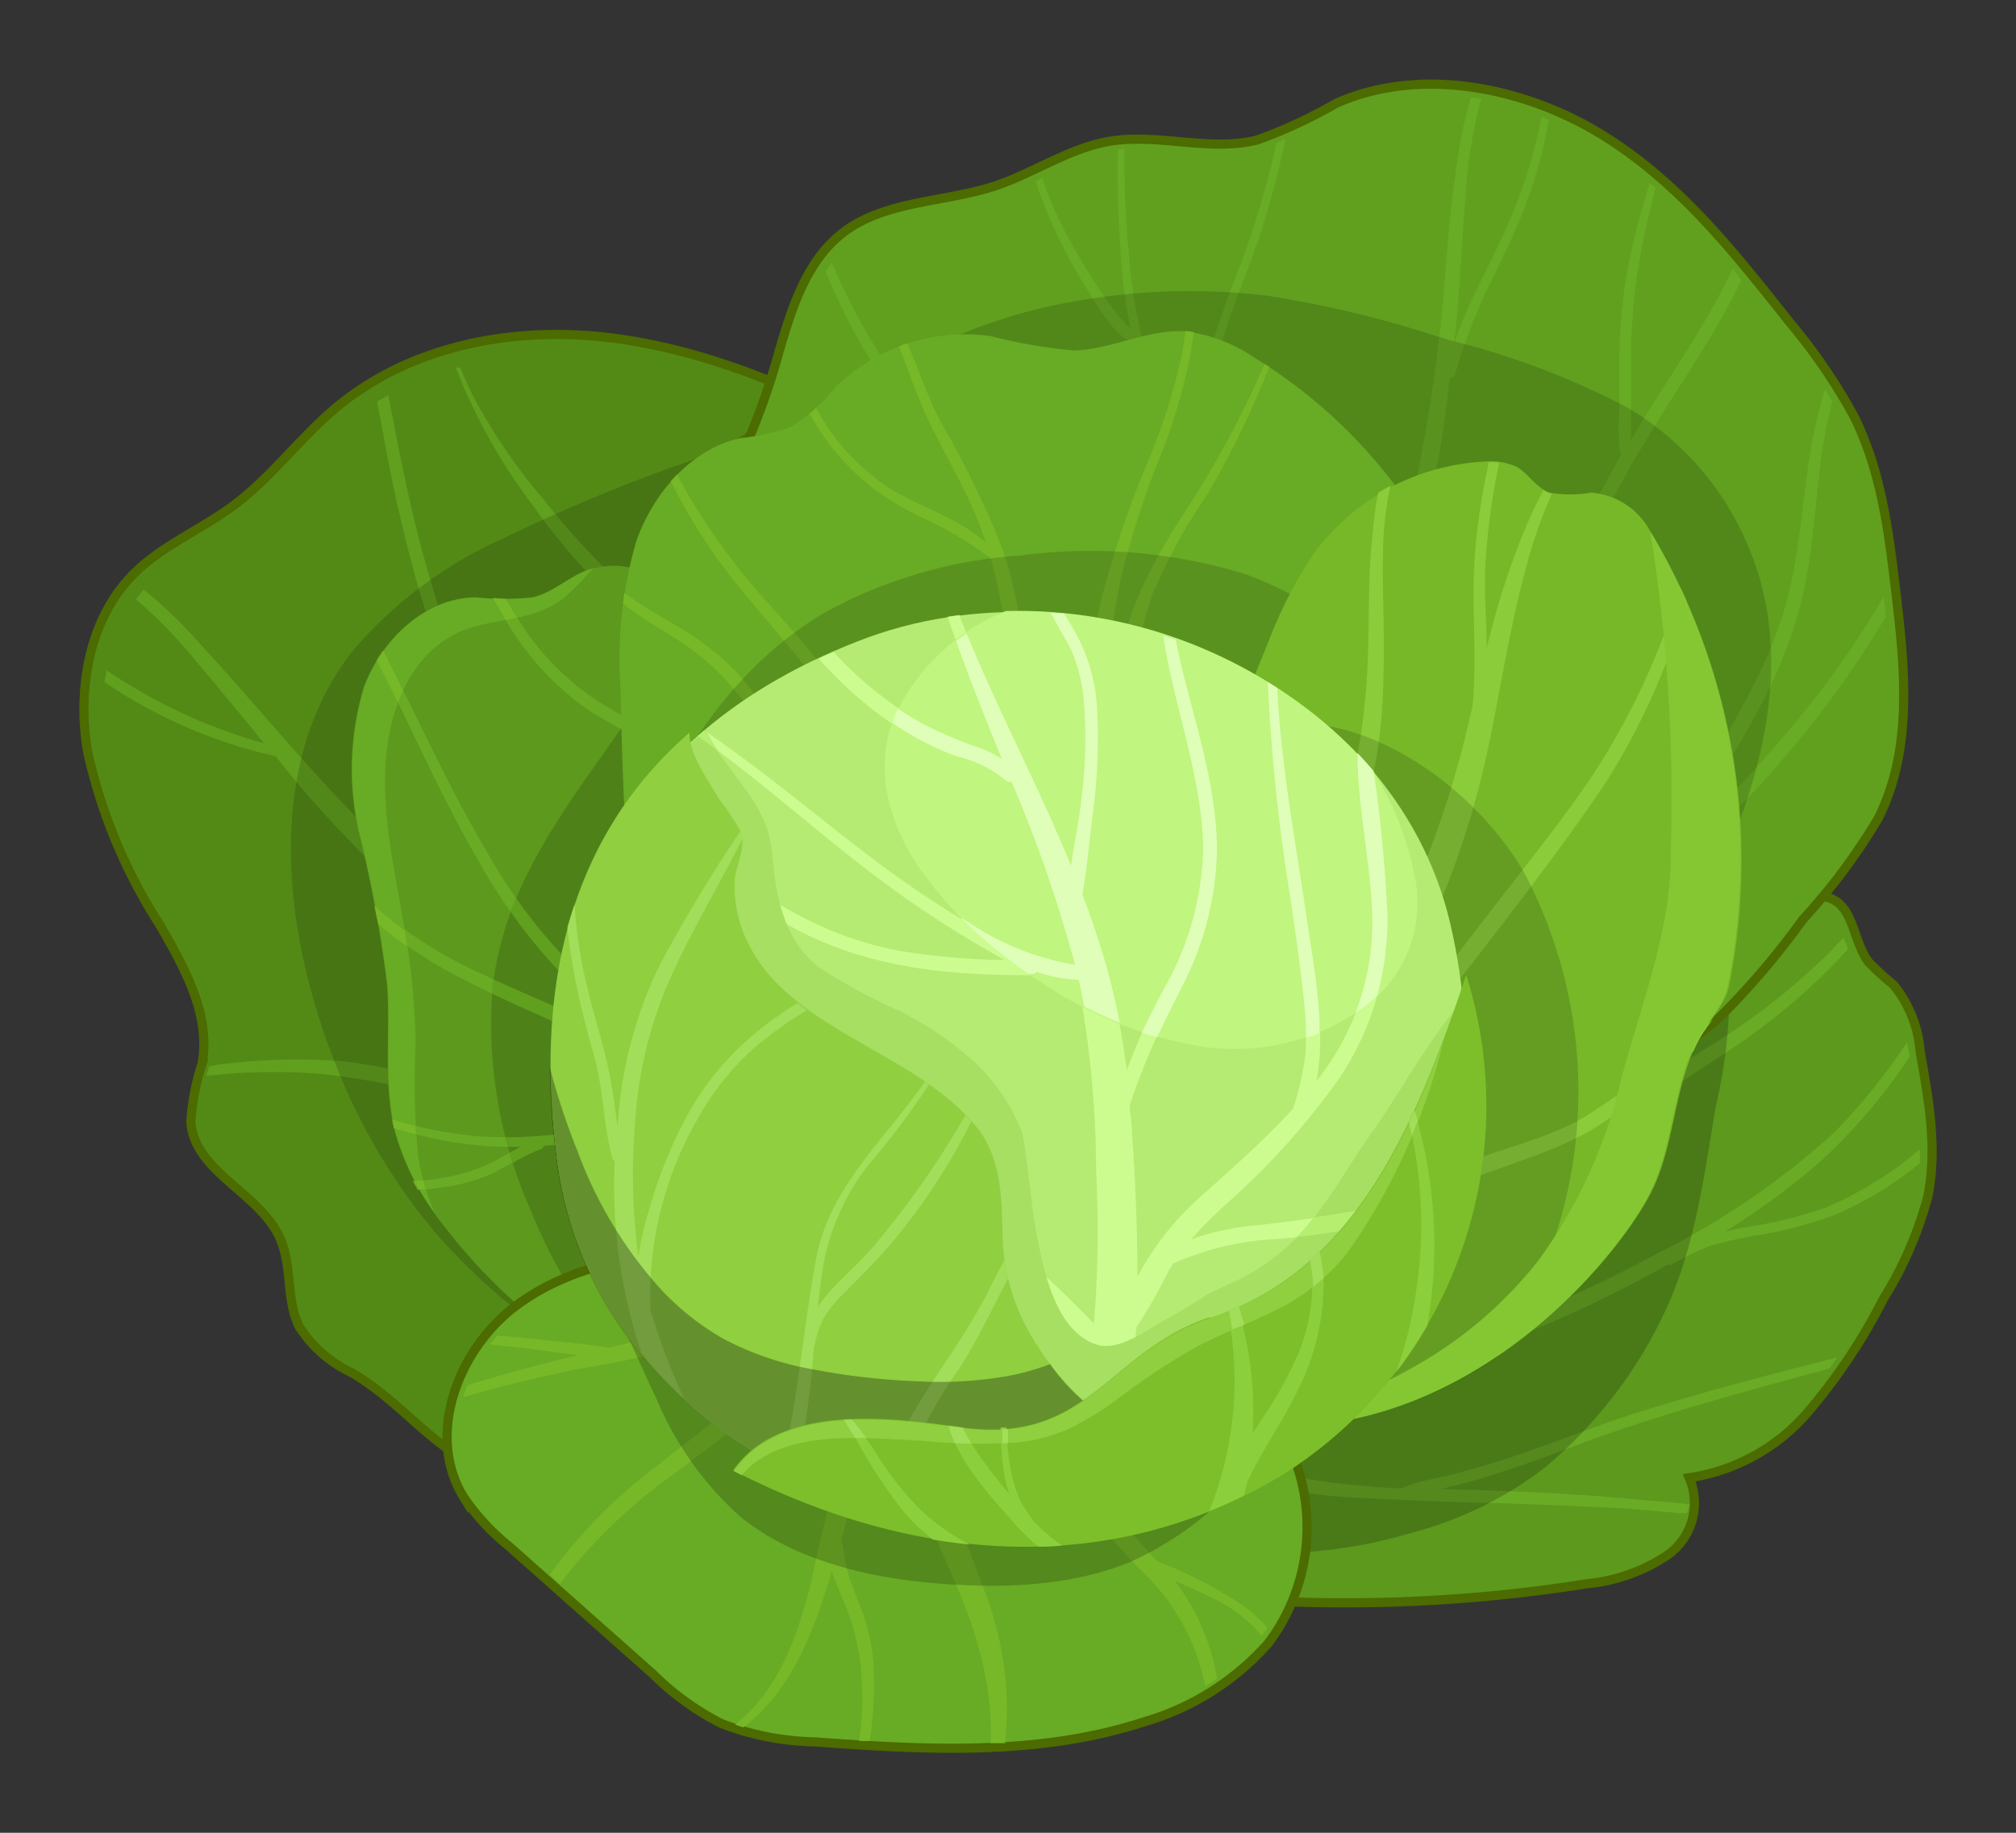 <svg id="b343061e-9fa9-474f-8297-26d051ef302c" data-name="Layer 1" xmlns="http://www.w3.org/2000/svg" width="110" height="100" viewBox="0 0 110 100">
  <rect x="0" y="0" width="110" height="100" fill="#333333" stroke="none"/>
  <defs>
    <style>
      .bd9727c6-58df-48a8-8b77-7d78e282bbc7, .ee61e323-ae0e-4ef4-a2b9-3eb992018d7a {
        fill: #5c991d;
      }

      .a17e71b9-4f15-4583-a1ec-d5f461932cd0, .aff18871-3ab5-4485-99be-7c0e9d79bd91, .b5fcb784-825d-4fae-ae7d-1fb6e89b1846, .ee61e323-ae0e-4ef4-a2b9-3eb992018d7a {
        stroke: #4c6b00;
        stroke-miterlimit: 10;
        stroke-width: 0.5px;
      }

      .a8583b2f-bd3d-4600-83df-d5a675a86289 {
        fill: #6aab26;
      }

      .aba6e1c8-dc24-4054-a913-666b5c321e3a {
        opacity: 0.2;
      }

      .aff18871-3ab5-4485-99be-7c0e9d79bd91 {
        fill: #538a16;
      }

      .a8fb1a67-ba3c-4c7f-9b71-b2971e420778, .b5fcb784-825d-4fae-ae7d-1fb6e89b1846 {
        fill: #60a01e;
      }

      .a8ce6f59-7979-4ef1-aa21-b7decc477992 {
        opacity: 0.15;
      }

      .a17e71b9-4f15-4583-a1ec-d5f461932cd0, .ac0004ee-73da-4db6-83e0-877e77db8b37 {
        fill: #68ab24;
      }

      .e9d8bcf1-a6d2-4a5c-bcef-17707e5180f6 {
        fill: #77b828;
      }

      .e6310efc-606b-4a42-9382-2f85d52f08e0 {
        fill: #8acc39;
      }

      .b7658812-9ab4-4620-a4a5-59fc6943ea76 {
        fill: #84c732;
      }

      .f3fb3a3a-f9b2-44a0-b764-048e327788c8 {
        fill: #b5eb73;
      }

      .ac3d4206-a764-4791-9aa6-482e4a56fda3 {
        fill: #ccfc90;
      }

      .a790c751-b8a6-4e48-9da6-650e8a6703dd {
        fill: #c0f57f;
      }

      .ab9bbb1c-81b0-4014-a994-bcfd96cd20e1 {
        fill: #dfffb8;
      }

      .f7a3a4b9-08a7-4571-9086-dd05e1cfa289 {
        fill: #a7df62;
      }

      .ac85aa86-f9c0-42c6-93e7-2dfaaaae65e1 {
        fill: #b6ee70;
      }

      .b8689252-a013-43be-b7cc-80df66f5c908 {
        fill: #8fcf40;
      }

      .e6b3e91e-c191-4873-a2d7-7d1c33070a61 {
        fill: #a2de59;
      }

      .b32f86c2-3f16-4706-a049-d33b66b1c88d {
        opacity: 0.3;
      }

      .f8f627cd-5707-487e-bb5d-ad0b7bd87577 {
        fill: #7cbf2a;
      }

      .e311b633-b4be-4165-a0d3-e1c3cc1633d4 {
        fill: #8ccf3c;
      }
    </style>
  </defs>
  <g>
    <path class="ee61e323-ae0e-4ef4-a2b9-3eb992018d7a" d="M104.77,57.37a6.51,6.51,0,0,0-1.46-3.64A17,17,0,0,1,102,52.54c-.86-1.06-.81-2.88-2-3.47s-2.8.33-3.67-.6c-.37-.4-.43-1-.74-1.45-.69-1-2.24-.83-3.32-.27s-2.13,1.38-3.35,1.35l-27,21.83a75.4,75.4,0,0,0-1.51,11.88c-.08,1.6,0,3.46,1.3,4.42a4.93,4.93,0,0,0,2.45.72,84.41,84.41,0,0,0,22.45-.54A9.49,9.49,0,0,0,91,84.84a3.48,3.48,0,0,0,1.17-4.21,10.58,10.58,0,0,0,6.44-3.54,31.48,31.48,0,0,0,4.16-6.23,20.44,20.44,0,0,0,2.42-5.58C105.72,62.68,105.24,60,104.77,57.37Z"/>
    <g>
      <path class="a8583b2f-bd3d-4600-83df-d5a675a86289" d="M90.59,68.31a69.15,69.15,0,0,1-11.6,5c-3.16,1-6.56,1.43-9.57,2.87a5.3,5.3,0,0,0-.71.45c-.54.4,0,1.31.55.92,2.72-1.8,6.2-2.12,9.27-3.09A68.23,68.23,0,0,0,89.9,69.6L91,69a.26.26,0,0,0,.19,0,16.84,16.84,0,0,1,2.06-1,23.11,23.11,0,0,1,2.43-.57,22.08,22.08,0,0,0,4.55-1.19,19.7,19.7,0,0,0,4.53-2.78c0-.25,0-.5,0-.75a20.35,20.35,0,0,1-5.16,3.19A24.66,24.66,0,0,1,95,67l-.87.19a39.16,39.16,0,0,0,5.3-3.91,31.27,31.27,0,0,0,4.77-5.63q-.06-.39-.15-.78a34.08,34.08,0,0,1-3.93,4.89A42.73,42.73,0,0,1,90.59,68.31Z"/>
      <path class="a8583b2f-bd3d-4600-83df-d5a675a86289" d="M93.42,57c-4.22,2.7-8.8,5.28-12,9.23-.29.36.18.87.52.52a42.58,42.58,0,0,1,5.54-4.85c2.19-1.59,4.49-3,6.75-4.51a35.17,35.17,0,0,0,6.6-5.59l-.24-.64-.75.79A36.44,36.44,0,0,1,93.42,57Z"/>
      <path class="a8583b2f-bd3d-4600-83df-d5a675a86289" d="M81.17,79.91c-1,.31-2.08.6-3.15.82a6.4,6.4,0,0,0-1.52.47c-.75,0-1.49-.07-2.24-.14a33.08,33.08,0,0,1-3.71-.51,29,29,0,0,1-3.64-1.14c-.45-.16-.77.58-.33.78a22.1,22.1,0,0,0,6.48,1.46c.88.09,5.94.3,7.25.33,2.56.06,5.13.16,7.69.29,1.23.06,2.46.19,3.69.29l.35,0a4.19,4.19,0,0,0,.14-.47c-1-.15-2-.18-2.84-.27-2.6-.26-5.23-.39-7.84-.49l-2.89-.09a30.33,30.33,0,0,0,3.23-.9c2.41-.76,4.74-1.75,7.14-2.53,3.58-1.18,7.22-2.16,10.85-3.14.14-.2.27-.4.4-.6-3.92,1-7.81,2-11.65,3.25C86.09,78.16,83.67,79.17,81.17,79.91Z"/>
    </g>
    <path class="aba6e1c8-dc24-4054-a913-666b5c321e3a" d="M68.67,84.73a26.24,26.24,0,0,0,8.26-1.07,20.47,20.47,0,0,0,7.38-3.6A24.82,24.82,0,0,0,91,71.23c1.53-3.44,2-7.19,2.62-10.87a27.51,27.51,0,0,0,.71-5c0-.66-.08-1.72-.71-2.13a4.12,4.12,0,0,0-2-.49c-2.73-.16-5.55,0-8.3-.2L61.83,69.93a75.4,75.4,0,0,0-1.51,11.88c0,.42,0,.85,0,1.28A28,28,0,0,0,68.67,84.73Z"/>
    <path class="aff18871-3ab5-4485-99be-7c0e9d79bd91" d="M55.74,28.75a28.22,28.22,0,0,0-7.52-5.08c-4.75-2.45-9.72-4.62-15-5.25s-10.91.44-15,3.92c-1.91,1.63-3.44,3.72-5.45,5.22-1.81,1.36-4,2.22-5.57,3.85-2.35,2.43-3,6.22-2.42,9.61a29,29,0,0,0,3.93,9.43c1.34,2.32,2.8,4.9,2.32,7.57a13.16,13.16,0,0,0-.62,3.18c.2,2.8,3.84,3.88,4.91,6.46.62,1.48.29,3.27,1,4.71a6.8,6.8,0,0,0,2.86,2.52c5.07,3,5.26,7.76,20.47,7.17L64.45,50.48C62,43,61.19,34.32,55.74,28.75Z"/>
    <g>
      <path class="a8fb1a67-ba3c-4c7f-9b71-b2971e420778" d="M17.59,44.29a66.44,66.44,0,0,0,7.94,7.44,23.64,23.64,0,0,0,4.37,3c1.54.73,3.21,1.07,4.8,1.69.48.19.78-.6.34-.84-1.52-.86-3.19-1.27-4.76-2a23.63,23.63,0,0,1-4.42-3.13,75.3,75.3,0,0,1-8.17-7.71c-2.29-2.48-4.44-5.09-6.74-7.57a24.32,24.32,0,0,0-3.11-3c-.15.17-.29.35-.42.53a27.08,27.08,0,0,1,3.48,3.62c1.19,1.4,2.35,2.82,3.52,4.24a29.28,29.28,0,0,1-8.62-4c0,.21-.07.43-.1.65a26.92,26.92,0,0,0,9.35,4.05C15.88,42.35,16.72,43.33,17.59,44.29Z"/>
      <path class="a8fb1a67-ba3c-4c7f-9b71-b2971e420778" d="M22.85,32.13c1.26,4.22,3,8.44,6.64,11.07.28.21.62-.26.37-.5a20.9,20.9,0,0,1-4-5,32.2,32.2,0,0,1-2.41-6.18c-.8-2.66-1.37-5.37-1.9-8.09-.12-.62-.24-1.24-.37-1.86l-.6.34c.11.57.21,1.14.32,1.7A82.76,82.76,0,0,0,22.85,32.13Z"/>
      <path class="a8fb1a67-ba3c-4c7f-9b71-b2971e420778" d="M29.06,27.56a35.7,35.7,0,0,0,4.29,5c1.63,1.54,3.4,2.9,5.07,4.39a.35.35,0,0,0,.49-.51,57.23,57.23,0,0,0-4.61-4.2,39.54,39.54,0,0,1-4.58-4.92,31,31,0,0,1-3.88-5.66c-.27-.52-.51-1.06-.73-1.6l-.23,0q.24.64.51,1.26A31.55,31.55,0,0,0,29.06,27.56Z"/>
      <path class="a8fb1a67-ba3c-4c7f-9b71-b2971e420778" d="M17.68,58.61a46.29,46.29,0,0,1,5.85,1.07,9.56,9.56,0,0,1,3.54,1.18.37.37,0,0,0,.53-.42c-.38-1.17-2.27-1.33-3.26-1.51-1.8-.32-3.57-.78-5.4-1a31.2,31.2,0,0,0-6.48.1c-.36,0-.72.09-1.07.16,0,.16-.09.32-.13.49l.25,0A31,31,0,0,1,17.68,58.61Z"/>
    </g>
    <path class="a8ce6f59-7979-4ef1-aa21-b7decc477992" d="M36.74,25.46a97.33,97.33,0,0,0-9.25,3.9,23.36,23.36,0,0,0-8.27,6.18c-4.87,6.26-3.72,15.35-1,22.29a32.78,32.78,0,0,0,5.57,9.47,33.78,33.78,0,0,0,7.74,6.53,62.7,62.7,0,0,0,10.57,5.1L64.45,50.48C62,43,61.19,34.32,55.74,28.75a28.22,28.22,0,0,0-7.52-5.08c-1.54-.8-3.1-1.56-4.68-2.25A17.31,17.31,0,0,1,36.74,25.46Z"/>
    <path class="b5fcb784-825d-4fae-ae7d-1fb6e89b1846" d="M103.45,32.35c-.39-3.29-.79-6.64-2.3-9.65a31.07,31.07,0,0,0-3.47-5.08c-3-3.78-6-7.63-10.24-10.25S77.5,3.59,72.9,5.64a26.63,26.63,0,0,1-4.31,2c-2.58.64-5.36-.36-8,.06-2.24.37-4.12,1.71-6.25,2.43-2.65.88-5.74.81-8,2.32s-3.1,4.21-3.87,6.86a37.6,37.6,0,0,1-2,5.52L71,63.89c7.57-3.11,17-3.14,22.86-8.42a42.83,42.83,0,0,0,4.51-5.3,33.37,33.37,0,0,0,4.12-5.53C104.38,40.86,103.94,36.48,103.45,32.35Z"/>
    <g>
      <path class="ac0004ee-73da-4db6-83e0-877e77db8b37" d="M78.63,17.45a89.1,89.1,0,0,1-3.38,16.73c-.15.46.54.63.71.19A57.08,57.08,0,0,0,79.1,20.62a.24.24,0,0,0,.28-.15A32.92,32.92,0,0,1,81,16.1c.69-1.42,1.39-2.83,2-4.3a24.85,24.85,0,0,0,1.5-5.26l-.38-.16a28.62,28.62,0,0,1-1.76,5.67c-.61,1.43-1.34,2.81-2,4.2a20.56,20.56,0,0,0-1,2.46c0-.17,0-.35.05-.52.26-2.63.37-5.27.59-7.91a28.09,28.09,0,0,1,.59-4c.07-.29.15-.59.24-.88l-.57-.09a25.21,25.21,0,0,0-.85,4.27C79,12.2,78.91,14.84,78.63,17.45Z"/>
      <path class="ac0004ee-73da-4db6-83e0-877e77db8b37" d="M88.36,19.69v2.69a10.81,10.81,0,0,0,.07,2.48s0,0,0,0C86,29.14,83.75,33.6,84.38,38.67c0,.35.58.37.56,0a19,19,0,0,1,1.26-7.62,47.6,47.6,0,0,1,3.56-6.92c1.67-2.88,3.81-5.76,5.26-8.87-.17-.19-.33-.39-.49-.59C93,17.94,90.79,20.93,89,24c0-.46,0-.92,0-1.36V20a31.76,31.76,0,0,1,.34-5.07,41.23,41.23,0,0,1,1-4.67l-.32-.28A42.21,42.21,0,0,0,88.75,15,28.36,28.36,0,0,0,88.36,19.69Z"/>
      <path class="ac0004ee-73da-4db6-83e0-877e77db8b37" d="M97.74,31.77c-1.28,6-5.4,10.71-8.1,16.09a.36.36,0,0,0,0,.07l-.62.56c-.28.25.12.62.4.4a54.9,54.9,0,0,0,13.48-15.25l-.12-1.08a52.4,52.4,0,0,1-3.57,5.31,70.12,70.12,0,0,1-8.13,8.75c2.8-4.45,6-8.73,7.23-13.93.81-3.3.72-6.74,1.48-10l.18-.79c-.13-.22-.26-.43-.4-.64-.05.2-.11.4-.17.6C98.46,25.07,98.44,28.47,97.74,31.77Z"/>
      <path class="ac0004ee-73da-4db6-83e0-877e77db8b37" d="M59.49,16.07c.57.87,1.29,2.17,2.27,2.61l.07,0a27.11,27.11,0,0,0,2.75,7,.19.19,0,0,0,.24.09l-.15,2.28c0,.28.41.27.44,0A61.87,61.87,0,0,1,66,20.9a65,65,0,0,1,2.25-6.65,45.62,45.62,0,0,0,1.88-6.66l-.48.2a49.35,49.35,0,0,1-1.94,6.58A64.23,64.23,0,0,0,65.48,21a28.73,28.73,0,0,0-.63,4.34,30.67,30.67,0,0,1-3.13-10.21,58.91,58.91,0,0,1-.37-7L61,8.17a59.54,59.54,0,0,0,.28,7.2c.1.86.23,1.71.41,2.55-.21-.2-.42-.41-.61-.63A17.72,17.72,0,0,1,60,15.81c-.59-.89-1.14-1.8-1.64-2.73a21.2,21.2,0,0,1-1.5-3.36l-.35.16a24.34,24.34,0,0,0,1.33,3.25A27.7,27.7,0,0,0,59.49,16.07Z"/>
      <path class="ac0004ee-73da-4db6-83e0-877e77db8b37" d="M52.21,25.82c.24.26.61-.12.38-.38a51.7,51.7,0,0,1-5.27-7.22,40.1,40.1,0,0,1-1.94-3.88l-.33.48a37.14,37.14,0,0,0,1.66,3.49A39.27,39.27,0,0,0,52.21,25.82Z"/>
    </g>
    <path class="a8ce6f59-7979-4ef1-aa21-b7decc477992" d="M93.19,48.77C96,43.07,98,36.25,95.5,30.07a15.93,15.93,0,0,0-6.7-7.83,42.62,42.62,0,0,0-9.8-3.7,60.19,60.19,0,0,0-9.89-2.41A35.54,35.54,0,0,0,59,16.38a29.55,29.55,0,0,0-16.71,8.77L71,63.89c5-2,10.68-2.75,15.7-4.48A77.73,77.73,0,0,0,93.19,48.77Z"/>
    <path class="a8fb1a67-ba3c-4c7f-9b71-b2971e420778" d="M48.16,20.4l-.54.33a46.46,46.46,0,0,0,4,5.05c.24.27.62-.12.39-.39C50.68,23.79,49.36,22.13,48.16,20.4Z"/>
    <path class="bd9727c6-58df-48a8-8b77-7d78e282bbc7" d="M32.07,31.12c2-.74,4.26.27,5.74,1.79a30.22,30.22,0,0,1,3.52,5.29c1.29,2,2.89,3.92,3.79,6.16a18.6,18.6,0,0,1,1.11,5.69A58,58,0,0,1,41.29,77.9,30,30,0,0,1,24.31,67a14.84,14.84,0,0,1-2.72-5.09c-.71-2.63-.29-5.42-.47-8.14a68.86,68.86,0,0,0-1.49-8.14,15.43,15.43,0,0,1,.23-8.18c1-2.59,3.34-4.82,6.1-4.86a14.42,14.42,0,0,0,3.08,0C30.14,32.37,31,31.52,32.07,31.12Z"/>
    <g>
      <path class="a8583b2f-bd3d-4600-83df-d5a675a86289" d="M26.25,47.22A29.67,29.67,0,0,0,31.53,54a16.35,16.35,0,0,0,7.65,4.24l.19,0a.31.31,0,0,0,.16-.6,23.12,23.12,0,0,1-7.62-4.31,28.85,28.85,0,0,1-5.3-6.78c-1.51-2.52-2.78-5.17-4.08-7.8-.53-1.08-1.07-2.18-1.63-3.26-.12.17-.24.35-.35.53.54,1,1.07,2.1,1.58,3.16C23.44,41.92,24.73,44.63,26.25,47.22Z"/>
      <path class="a8583b2f-bd3d-4600-83df-d5a675a86289" d="M32.28,56.71A24.89,24.89,0,0,1,38.66,61a.32.32,0,0,0,.45-.45c-3.34-3.74-8.21-5.21-12.6-7.31a23.94,23.94,0,0,1-6.08-3.84l.21,1a24.18,24.18,0,0,0,4.86,3.14C27.72,54.7,30,55.62,32.28,56.71Z"/>
      <path class="a8583b2f-bd3d-4600-83df-d5a675a86289" d="M26.94,64a26,26,0,0,1,2.57-1.32.21.21,0,0,0,.15-.18l.79-.07a31.67,31.67,0,0,1,5.06-.16c.26,0,.3-.38.06-.45a12,12,0,0,0-4.63,0A23.74,23.74,0,0,1,26.1,62a22.86,22.86,0,0,1-4.7-.92l.09.47a23.16,23.16,0,0,0,3.88.86,20.93,20.93,0,0,0,3.05.16c-.32.15-.63.35-1,.54a9.43,9.43,0,0,1-2.9,1.09,12.93,12.93,0,0,1-2,.24l.27.48c.46,0,.91-.07,1.37-.14A9.79,9.79,0,0,0,26.94,64Z"/>
      <path class="a8583b2f-bd3d-4600-83df-d5a675a86289" d="M31.52,38.32c3.64,2.67,8.41,3.61,11.4,7.17.2.24.61-.08.43-.32-2.63-3.52-7-4.61-10.55-6.8a14.35,14.35,0,0,1-4.6-4.7c-.2-.31-.41-.63-.61-1l-.7-.05c.15.27.31.54.47.8A15.69,15.69,0,0,0,31.52,38.32Z"/>
    </g>
    <path class="a8ce6f59-7979-4ef1-aa21-b7decc477992" d="M37.55,32.66c-1,3.4-3.15,6.38-5.17,9.23-2.59,3.66-5,7.39-5.5,12A25.1,25.1,0,0,0,28.94,66a29,29,0,0,0,4.9,8.08A25.42,25.42,0,0,0,35.68,76a29.86,29.86,0,0,0,5.61,1.89,58,58,0,0,0,4.94-27.85,18.6,18.6,0,0,0-1.11-5.69c-.9-2.24-2.5-4.12-3.79-6.16a30.22,30.22,0,0,0-3.52-5.29Z"/>
    <g>
      <path class="a8fb1a67-ba3c-4c7f-9b71-b2971e420778" d="M28.15,49c-.1.24-.2.48-.29.72A26.26,26.26,0,0,0,31.53,54a16.35,16.35,0,0,0,7.65,4.24l.19,0a.31.31,0,0,0,.16-.6,23.12,23.12,0,0,1-7.62-4.31A25.23,25.23,0,0,1,28.15,49Z"/>
      <path class="a8fb1a67-ba3c-4c7f-9b71-b2971e420778" d="M26.88,53.86c0,.12,0,.24,0,.36,1.8.85,3.64,1.62,5.43,2.49A24.89,24.89,0,0,1,38.66,61a.32.32,0,0,0,.45-.45c-3.23-3.62-7.9-5.12-12.19-7.11C26.91,53.59,26.89,53.73,26.88,53.86Z"/>
      <path class="a8fb1a67-ba3c-4c7f-9b71-b2971e420778" d="M28.42,62.57l-.6.32c.06.19.12.37.17.56a8,8,0,0,1,1.52-.75.21.21,0,0,0,.15-.18l.79-.07a31.67,31.67,0,0,1,5.06-.16c.26,0,.3-.38.06-.45a12,12,0,0,0-4.63,0,29.13,29.13,0,0,1-3.35.22c.05.17.09.34.14.51Z"/>
      <path class="a8fb1a67-ba3c-4c7f-9b71-b2971e420778" d="M33.87,39.78c3.16,1.7,6.67,2.88,9.05,5.71.2.24.61-.08.43-.32-2.28-3.05-5.83-4.28-9.08-6Z"/>
    </g>
    <path class="ac0004ee-73da-4db6-83e0-877e77db8b37" d="M22.82,63.09a43.32,43.32,0,0,1-.14-6.24A40.84,40.84,0,0,0,22,50.23c-.56-3.26-1.35-6.59-.81-9.9.44-2.65,1.83-5.28,4.57-6.1,1.71-.51,3.52-.44,5-1.59A19.24,19.24,0,0,0,32.37,31l-.3.09c-1.06.4-1.93,1.25-3,1.51a14.42,14.42,0,0,1-3.08,0c-2.76,0-5.14,2.27-6.1,4.86a15.43,15.43,0,0,0-.23,8.18,68.86,68.86,0,0,1,1.49,8.14c.18,2.72-.24,5.51.47,8.14a13.41,13.41,0,0,0,2.08,4.22A13.16,13.16,0,0,1,22.82,63.09Z"/>
    <g>
      <path class="e9d8bcf1-a6d2-4a5c-bcef-17707e5180f6" d="M22,37.68c-.35-.72-.71-1.43-1.08-2.15-.12.17-.24.35-.35.53.39.76.78,1.52,1.15,2.29C21.79,38.12,21.88,37.9,22,37.68Z"/>
      <path class="e9d8bcf1-a6d2-4a5c-bcef-17707e5180f6" d="M22.08,50.75a16.26,16.26,0,0,1-1.65-1.33l.21,1a17,17,0,0,0,1.58,1.22C22.17,51.34,22.13,51,22.08,50.75Z"/>
      <path class="e9d8bcf1-a6d2-4a5c-bcef-17707e5180f6" d="M23.09,64.41c-.16,0-.32,0-.49,0l.27.48.35,0C23.17,64.73,23.13,64.57,23.09,64.41Z"/>
      <path class="e9d8bcf1-a6d2-4a5c-bcef-17707e5180f6" d="M22.66,61.43c-.42-.1-.84-.22-1.26-.35l.09.47c.4.13.8.24,1.2.34Z"/>
      <path class="e9d8bcf1-a6d2-4a5c-bcef-17707e5180f6" d="M27.58,33.83l.64-.13,0,0c-.2-.31-.41-.63-.61-1l-.7-.05c.15.27.31.54.47.8S27.51,33.71,27.58,33.83Z"/>
    </g>
    <path class="a17e71b9-4f15-4583-a1ec-d5f461932cd0" d="M68.06,75.7c-4.28-3.83-10.85-3.41-16-5.89L39.55,68.15c-4,.16-8.15.7-11.35,3.06s-5,7.08-2.9,10.48a12.27,12.27,0,0,0,2.44,2.65l7.89,7a14.92,14.92,0,0,0,3.73,2.7,15,15,0,0,0,5.09,1c6,.44,12.22.79,18-1.1a14.4,14.4,0,0,0,6.75-4.28A10.54,10.54,0,0,0,68.06,75.7Z"/>
    <path class="ac0004ee-73da-4db6-83e0-877e77db8b37" d="M64.7,18.08a8.65,8.65,0,0,1,3.77,1.45A27.79,27.79,0,0,1,80,52.84c-.86,2.34-2.15,4.69-4.33,5.91-3.43,1.94-7.67.48-11.47-.56A97.49,97.49,0,0,0,52.32,56L34.69,53.39q-.69-7.85-.83-15.71a23,23,0,0,1,.87-8.19c.93-2.6,3-5,5.65-5.58a13.05,13.05,0,0,0,2.72-.59,9.51,9.51,0,0,0,2.48-2.19,10.12,10.12,0,0,1,8.48-2.79,28.32,28.32,0,0,0,4.52.78C60.65,19.08,62.62,17.94,64.7,18.08Z"/>
    <g>
      <path class="e9d8bcf1-a6d2-4a5c-bcef-17707e5180f6" d="M47.63,26.64a16.41,16.41,0,0,0,3,1.75,20.22,20.22,0,0,1,3.42,2.07,22.13,22.13,0,0,1,.55,2.38,7.29,7.29,0,0,1-.4,4.68c-.19.34.3.76.57.43a5.51,5.51,0,0,0,.84-4.23,19.19,19.19,0,0,0-1.35-4.86,54.88,54.88,0,0,0-2.9-5.79c-.74-1.37-1.21-2.9-1.86-4.32-.15,0-.3.1-.44.15.48,1.26.91,2.55,1.48,3.78.92,2,2.07,3.8,2.86,5.84.14.36.27.74.4,1.11-1.47-1.38-3.58-1.94-5.28-3a12.18,12.18,0,0,1-4-4.38,3.51,3.51,0,0,1-.34.33A13.21,13.21,0,0,0,47.63,26.64Z"/>
      <path class="e9d8bcf1-a6d2-4a5c-bcef-17707e5180f6" d="M46.45,40.75a.34.34,0,0,0,.65-.18,10.69,10.69,0,0,0-2.28-4.26c-1.07-1.39-2.27-2.68-3.44-4a34.79,34.79,0,0,1-4.44-6.42l-.34.37a31,31,0,0,0,3.64,5.67C42.49,34.75,45.18,37.29,46.45,40.75Z"/>
      <path class="e9d8bcf1-a6d2-4a5c-bcef-17707e5180f6" d="M62.47,25.56a55,55,0,0,0-2.14,6.26,17.23,17.23,0,0,0-.67,6.3.35.35,0,0,0,.7,0,36.64,36.64,0,0,1,.81-6.6,47.7,47.7,0,0,1,2-6.28A31.1,31.1,0,0,0,65,19.12c0-.32.1-.65.14-1a3.62,3.62,0,0,0-.46-.06h0c-.06.47-.13.93-.22,1.39A33.39,33.39,0,0,1,62.47,25.56Z"/>
      <path class="e9d8bcf1-a6d2-4a5c-bcef-17707e5180f6" d="M42.56,42.14a.29.29,0,0,0,.55-.15,12.24,12.24,0,0,0-4.51-6.73c-1.38-1.06-3-1.79-4.4-2.81l-.14-.1c0,.19-.05.38-.07.58,1.07.86,2.3,1.52,3.44,2.28A13.6,13.6,0,0,1,42.56,42.14Z"/>
      <path class="e9d8bcf1-a6d2-4a5c-bcef-17707e5180f6" d="M61,38.26a.33.33,0,0,0,.66,0,25.32,25.32,0,0,1,1.2-5.77,30.28,30.28,0,0,1,3-5.48,50.43,50.43,0,0,0,3.4-7L69,19.86a52.73,52.73,0,0,1-3.87,7.32C63,30.44,60.73,34.19,61,38.26Z"/>
    </g>
    <path class="a8ce6f59-7979-4ef1-aa21-b7decc477992" d="M67.89,31.31a28.84,28.84,0,0,0-12.22-1,25.65,25.65,0,0,0-10.75,3.16c-5.21,3.11-8.27,8.37-10.69,13.77.13,2.07.28,4.13.46,6.2L52.32,56A97.49,97.49,0,0,1,64.2,58.19c3.8,1,8,2.5,11.47.56,2.18-1.22,3.47-3.57,4.33-5.91a27.44,27.44,0,0,0,1.68-8.5C78.34,38.83,74.1,33.5,67.89,31.31Z"/>
    <path class="e9d8bcf1-a6d2-4a5c-bcef-17707e5180f6" d="M84.55,26.88a6.65,6.65,0,0,0,2.27,0A4,4,0,0,1,90.05,29a34.82,34.82,0,0,1,4.31,24.73c-.21,1.08-1.07,1.91-1.61,2.88-1.46,2.62-1.32,5.89-2.71,8.55-1.68,3.22-8,10.92-17,12.4-3.59.58-5.77-4.51-5.89-5.81-.28-3.07,0-6.16,0-9.24a49.9,49.9,0,0,0-1.89-13.36,7.85,7.85,0,0,1-.46-2.83,7.28,7.28,0,0,1,.6-2l3.74-9.13a24.67,24.67,0,0,1,2.55-5,12.32,12.32,0,0,1,9.25-5,3.43,3.43,0,0,1,1.85.3C83.39,25.85,83.82,26.61,84.55,26.88Z"/>
    <g>
      <path class="e6310efc-606b-4a42-9382-2f85d52f08e0" d="M80.45,30.63c-.16,2.65.16,5.3-.11,7.94l-.18.75a53.4,53.4,0,0,1-2.92,9,79.57,79.57,0,0,1-4.12,7.53c-.36.63.5,1.33,1,.78a24.68,24.68,0,0,0,4.33-7.07,48.19,48.19,0,0,0,2.82-9.1c.66-3.18,1.14-6.36,2-9.51a26.57,26.57,0,0,1,1.4-4l-.15-.05a1.77,1.77,0,0,1-.31-.15A27.65,27.65,0,0,0,82.76,30a44.69,44.69,0,0,0-1.64,5.36c0-1.39-.13-2.79-.09-4.15a36.53,36.53,0,0,1,.6-5.11c.05-.29.11-.57.17-.86a5.44,5.44,0,0,0-.57,0l-.15.74A34.23,34.23,0,0,0,80.45,30.63Z"/>
      <path class="e6310efc-606b-4a42-9382-2f85d52f08e0" d="M74.62,36.27a36.54,36.54,0,0,1-3.55,14.18c-.21.46.42.86.69.41A29,29,0,0,0,75.48,37c.1-2.52-.1-5,0-7.56a18.21,18.21,0,0,1,.39-2.94l-.67.38A18.05,18.05,0,0,0,74.91,29C74.62,31.39,74.73,33.83,74.62,36.27Z"/>
      <path class="e6310efc-606b-4a42-9382-2f85d52f08e0" d="M81.38,49.65c-1.93,2.52-3.9,5-5.8,7.56-.27.37.34.83.63.48,2-2.4,3.92-4.86,5.83-7.35s3.8-5,5.52-7.56a36.69,36.69,0,0,0,4.46-10c-.12-.26-.23-.51-.35-.74a39.42,39.42,0,0,1-4.81,10.32C85.16,44.88,83.23,47.24,81.38,49.65Z"/>
      <path class="e6310efc-606b-4a42-9382-2f85d52f08e0" d="M76.65,65.32c-.31.28.1.8.45.58,3.06-2,6.77-2.47,9.89-4.34a35.8,35.8,0,0,0,5.43-4.25c.1-.23.21-.45.33-.67a10.55,10.55,0,0,1,.69-1A52.79,52.79,0,0,1,86.37,61C83.3,62.75,79.37,63,76.65,65.32Z"/>
    </g>
    <path class="a8ce6f59-7979-4ef1-aa21-b7decc477992" d="M73,77.59A22,22,0,0,0,81.75,74a32.72,32.72,0,0,0,2.48-4.82,25.5,25.5,0,0,0-1-21.44C80.38,42.6,72.9,37.32,67,40.34l-1.66,4a7.28,7.28,0,0,0-.6,2,7.85,7.85,0,0,0,.46,2.83,49.9,49.9,0,0,1,1.89,13.36c0,3.08-.25,6.17,0,9.24C67.23,73.08,69.41,78.17,73,77.59Z"/>
    <path class="b7658812-9ab4-4620-a4a5-59fc6943ea76" d="M90.05,29a92,92,0,0,1,1.11,17.51c.08,4.1-1.66,8.43-2.71,12.4a27.08,27.08,0,0,1-4.53,9.89A22.84,22.84,0,0,1,77,74.66a42.68,42.68,0,0,1-5.91,2.72,3.43,3.43,0,0,0,1.87.21c9.08-1.48,15.36-9.18,17-12.4,1.39-2.66,1.25-5.93,2.71-8.55.54-1,1.4-1.8,1.61-2.88A34.82,34.82,0,0,0,90.05,29Z"/>
    <g>
      <path class="e9d8bcf1-a6d2-4a5c-bcef-17707e5180f6" d="M47.68,91.24A10.32,10.32,0,0,0,47,87.81c-.24-.65-.51-1.28-.72-1.94s-.19-1.25-.39-1.85l0,0c.24-.83.48-1.66.75-2.48a18.6,18.6,0,0,1,1-2.43,12.52,12.52,0,0,0,1.31-2.26c.09-.32-.24-.73-.59-.59-1.48.59-2.17,2.86-2.63,4.25-.6,1.78-1,3.62-1.39,5.44-.72,3.09-1.78,6.2-4.23,8.15l.45.15c2.26-1.71,3.5-4.38,4.4-7.14.15-.46.29-.93.43-1.39.16.53.39,1,.56,1.47a13.17,13.17,0,0,1,1,3.56,17.25,17.25,0,0,1-.07,4.24l.57,0A19,19,0,0,0,47.68,91.24Z"/>
      <path class="e9d8bcf1-a6d2-4a5c-bcef-17707e5180f6" d="M53.93,87.38c-.58-1.67-1.29-3.29-1.85-5a18.62,18.62,0,0,1-.67-2.54A9.5,9.5,0,0,0,51,77.41a.59.59,0,0,0-1,0,3.41,3.41,0,0,0-.13,2.19,15.66,15.66,0,0,0,.56,2.51c.52,1.7,1.31,3.31,2,5a22.22,22.22,0,0,1,1.45,5,15.21,15.21,0,0,1,.17,3l.79,0A17.57,17.57,0,0,0,53.93,87.38Z"/>
      <path class="e9d8bcf1-a6d2-4a5c-bcef-17707e5180f6" d="M64.05,86.22c.94.44,1.9.82,2.79,1.34a7.36,7.36,0,0,1,2,1.7c.11-.14.21-.28.31-.43a7.75,7.75,0,0,0-1.64-1.44,24.79,24.79,0,0,0-4.36-2.21,37.5,37.5,0,0,1-2.48-2.87A28.39,28.39,0,0,0,57.45,78c-.36-.33-1,.11-.69.53,1,1.36,1.87,2.77,2.84,4.12a34.44,34.44,0,0,0,3.23,3.6A11.81,11.81,0,0,1,65.76,92c.22-.14.44-.28.65-.43a12,12,0,0,0-2.3-5.3Z"/>
      <path class="e9d8bcf1-a6d2-4a5c-bcef-17707e5180f6" d="M36.78,80.42c3.4-2.59,7.4-5.26,9.15-9.32a.41.41,0,0,0-.71-.41A23.74,23.74,0,0,1,41,75.8c-1.65,1.5-3.45,2.82-5.19,4.21A27,27,0,0,0,30,85.92l.56.49A28.62,28.62,0,0,1,36.78,80.42Z"/>
      <path class="e9d8bcf1-a6d2-4a5c-bcef-17707e5180f6" d="M41.33,72.24a.32.32,0,0,0-.18-.62c-2.64.62-5.28,1.27-7.92,1.91-1.53-.24-3.08-.36-4.63-.53l-1.46-.13c-.14.16-.27.32-.4.49l1.61.17c1.07.12,2.14.29,3.21.4l-.27.07c-1.95.46-3.9,1-5.79,1.58-.09.22-.16.44-.23.66,2-.6,4.12-1.09,6.21-1.53A57.49,57.49,0,0,0,41.33,72.24Z"/>
    </g>
    <path class="aba6e1c8-dc24-4054-a913-666b5c321e3a" d="M35.83,76.34a17.77,17.77,0,0,0,4.61,6.45c2.87,2.3,6.73,3.24,10.33,3.57s7.53.25,10.93-1.15a17.86,17.86,0,0,0,8.12-7.37,9.47,9.47,0,0,0-1.76-2.14c-4.28-3.83-10.85-3.41-16-5.89L39.55,68.15a29.21,29.21,0,0,0-7.22,1C33.68,71.48,34.69,73.94,35.83,76.34Z"/>
    <path class="f3fb3a3a-f9b2-44a0-b764-048e327788c8" d="M79.14,50.43C76,36.91,59.29,30.05,46.78,35,32.42,40.58,28.9,52.49,30.43,63.5c2,14.38,18.16,22.56,31.79,18.79C76.48,78.35,82.29,64,79.14,50.43Z"/>
    <path class="ac3d4206-a764-4791-9aa6-482e4a56fda3" d="M62,72.42a22.93,22.93,0,0,0,1.63-2.83,6.11,6.11,0,0,1,.38-.65,15.65,15.65,0,0,1,5.73-1.34,46.8,46.8,0,0,0,5.64-.85,27.28,27.28,0,0,0,3.52-1c.1-.35.19-.7.28-1A28.26,28.26,0,0,1,74.44,66c-1.93.37-3.87.63-5.82.85a13.93,13.93,0,0,0-3.64.78c.57-.65,1.19-1.25,1.82-1.84A40.59,40.59,0,0,0,73,58.94a15.32,15.32,0,0,0,2.69-8.78,80.25,80.25,0,0,0-.76-8c-.28-.34-.57-.67-.88-1,0,2.84.66,5.67.79,8.5a13.59,13.59,0,0,1-2.76,9,3.92,3.92,0,0,1-.25.32A13.07,13.07,0,0,0,72,55.76c-.09-2-.45-3.92-.73-5.85-.6-4.11-1.38-8.22-1.58-12.37l-.51-.32A99.35,99.35,0,0,0,70.41,49c.28,1.94.57,3.88.76,5.82a16.6,16.6,0,0,1,.06,2.73,16.83,16.83,0,0,1-.64,2.83v.07c-1.54,1.7-3.28,3.23-5,4.77a15.77,15.77,0,0,0-3,3.52c-.18.3-.36.61-.53.92,0-2.62-.11-5.25-.3-7.86,0-.49-.08-1-.13-1.47A38.11,38.11,0,0,1,64.4,54a16.92,16.92,0,0,0,2-7.58c0-4-1.49-7.69-2.25-11.54l-.68-.22c.58,3.86,2.09,7.6,2.18,11.54A16.07,16.07,0,0,1,63.48,54a31.79,31.79,0,0,0-2,4.41A39.94,39.94,0,0,0,59.84,51c-.25-.74-.51-1.48-.78-2.21.27-1.53.4-3.11.6-4.65a30.39,30.39,0,0,0,.2-5.48,9.59,9.59,0,0,0-1.27-4.3l-.52-.88-.73-.06a1.62,1.62,0,0,0,.1.18c.32.61.67,1.2,1,1.81a8.7,8.7,0,0,1,.69,2.74A25.56,25.56,0,0,1,59,43.64c-.12,1.17-.4,2.38-.56,3.59-1.89-4.61-4.28-9-6.1-13.67l-.63.09c.87,2.63,1.92,5.2,3,7.77a5.42,5.42,0,0,0-1.3-.64,23.25,23.25,0,0,1-2.87-1.21,19.63,19.63,0,0,1-5.06-4l-.8.37A21.32,21.32,0,0,0,49.46,40a14.66,14.66,0,0,0,2.74,1.31,6.41,6.41,0,0,1,2.6,1.28.32.32,0,0,0,.34.08,75.45,75.45,0,0,1,3.47,10,14.59,14.59,0,0,1-5.75-2.28,58.2,58.2,0,0,1-5.69-3.88c-2.92-2.23-5.72-4.61-8.75-6.65l-.35.3c3.17,2.24,6.07,4.85,9.14,7.22a59.43,59.43,0,0,0,5.87,4c.55.33,1.13.66,1.74,1a38.67,38.67,0,0,1-5.69-.49,19.1,19.1,0,0,1-5.63-2c-3.15-1.66-5.93-3.93-8.9-5.88l-.32.45c3.08,2.1,5.93,4.53,9.23,6.28,4,2.09,8.33,2.48,12.74,2.47a.4.4,0,0,0,.28-.11,7.92,7.92,0,0,0,2.28.43v0a55.92,55.92,0,0,1,1,10.34,62.9,62.9,0,0,1-.12,8.35,64.86,64.86,0,0,0-4.78-4.48c-2.74-2.65-5.63-5.15-8.2-8S42,54.06,39.3,51.55A56,56,0,0,0,33,46.6c-.09.18-.19.35-.27.53a68.63,68.63,0,0,1,6.08,4.94,68.16,68.16,0,0,1,7,8.26,103.1,103.1,0,0,0,7.44,8.33c1.86,1.92,4.34,3.59,5.74,5.91.15.14.27.27.38.39A19.42,19.42,0,0,1,55.8,83.2,29.05,29.05,0,0,0,58.74,83a18.69,18.69,0,0,0,1.41-2.7A25.83,25.83,0,0,0,62,72.42Z"/>
    <path class="a790c751-b8a6-4e48-9da6-650e8a6703dd" d="M48.7,39.35c-1,2.76-.13,5.69,1.46,8a22.63,22.63,0,0,0,6.65,6.24A21.75,21.75,0,0,0,65,57,12.08,12.08,0,0,0,74.37,55a7,7,0,0,0,2.87-6.92,16.6,16.6,0,0,0-2.35-6.06,25.88,25.88,0,0,0-20-8.68A11.29,11.29,0,0,0,48.7,39.35Z"/>
    <g>
      <path class="ab9bbb1c-81b0-4014-a994-bcfd96cd20e1" d="M57.34,33.45a1.62,1.62,0,0,0,.1.18c.32.61.67,1.2,1,1.81a8.7,8.7,0,0,1,.69,2.74A25.56,25.56,0,0,1,59,43.64c-.12,1.17-.4,2.38-.56,3.59-1.76-4.28-3.94-8.39-5.7-12.67-.19.13-.39.27-.57.41.76,2.17,1.63,4.31,2.5,6.45a5.42,5.42,0,0,0-1.3-.64,23.25,23.25,0,0,1-2.87-1.21A15.21,15.21,0,0,1,49,38.66c-.11.23-.2.45-.29.69,0,0,0,.07,0,.11.26.18.53.35.8.51a14.66,14.66,0,0,0,2.74,1.31,6.41,6.41,0,0,1,2.6,1.28.32.32,0,0,0,.34.08,75.45,75.45,0,0,1,3.47,10,14.59,14.59,0,0,1-5.75-2.28l-.51-.31a25.09,25.09,0,0,0,3.73,3.09h.17a.4.4,0,0,0,.28-.11,7.92,7.92,0,0,0,2.28.43v0c.11.48.21,1,.3,1.46.63.32,1.27.62,1.93.88A37.2,37.2,0,0,0,59.84,51c-.25-.74-.51-1.48-.78-2.21.27-1.53.4-3.11.6-4.65a30.39,30.39,0,0,0,.2-5.48,9.59,9.59,0,0,0-1.27-4.3l-.52-.88Z"/>
      <path class="ab9bbb1c-81b0-4014-a994-bcfd96cd20e1" d="M74.37,55a9.85,9.85,0,0,0,.78-.67,16.76,16.76,0,0,0,.56-4.21,79.16,79.16,0,0,0-.75-8l-.06-.11c-.27-.31-.54-.62-.83-.92,0,2.84.66,5.67.79,8.5a13.79,13.79,0,0,1-.9,5.68Z"/>
      <path class="ab9bbb1c-81b0-4014-a994-bcfd96cd20e1" d="M72,56.36c0-.21,0-.41,0-.6-.09-2-.45-3.92-.73-5.85-.6-4.11-1.38-8.22-1.58-12.37l-.51-.32A99.35,99.35,0,0,0,70.41,49c.28,1.94.57,3.88.76,5.82a17.88,17.88,0,0,1,.09,1.79C71.52,56.55,71.77,56.46,72,56.36Z"/>
      <path class="ab9bbb1c-81b0-4014-a994-bcfd96cd20e1" d="M63.48,54c-.41.79-.81,1.56-1.18,2.34l.84.25c.4-.86.83-1.72,1.26-2.57a16.92,16.92,0,0,0,2-7.58c0-4-1.49-7.69-2.25-11.54l-.68-.22c.58,3.86,2.09,7.6,2.18,11.54A16.07,16.07,0,0,1,63.48,54Z"/>
    </g>
    <path class="f7a3a4b9-08a7-4571-9086-dd05e1cfa289" d="M79.81,54.5c-.45.67-1,1.28-1.43,1.94-1.27,1.75-2.31,3.66-3.58,5.42-1.11,1.55-2,3.23-3.23,4.72A11.47,11.47,0,0,1,67.2,70l-1.3.6c-.89.62-1.84,1.13-2.78,1.68s-2.25,1.46-3.36,1.06c-2-.73-2.67-3.47-3.06-5.3-.43-2-.54-4.14-.91-6.2v0a10.5,10.5,0,0,0-2.62-3.9,18.22,18.22,0,0,0-4.1-2.79,31.79,31.79,0,0,1-4.27-2.29c-2.12-1.57-2.45-4-2.69-6.48-.26-2.63-2.53-4.27-3.61-6.53C31.07,46,29.25,55,30.43,63.5c2,14.38,18.16,22.56,31.79,18.79C75.06,78.74,81,66.73,79.81,54.5Z"/>
    <g>
      <path class="ac85aa86-f9c0-42c6-93e7-2dfaaaae65e1" d="M38.61,40l-.19-.13-.35.3c.38.27.76.54,1.13.82A8.33,8.33,0,0,1,38.61,40Z"/>
      <path class="ac85aa86-f9c0-42c6-93e7-2dfaaaae65e1" d="M71.7,66.42a1.83,1.83,0,0,0-.13.16,8.82,8.82,0,0,1-.8.91,43.74,43.74,0,0,0,4.56-.74,27.28,27.28,0,0,0,3.52-1c.1-.35.19-.7.28-1A28.26,28.26,0,0,1,74.44,66C73.53,66.14,72.61,66.29,71.7,66.42Z"/>
    </g>
    <path class="b8689252-a013-43be-b7cc-80df66f5c908" d="M64.17,78.92c-3.53-.53-6.42-3.33-8.08-6.35a11.17,11.17,0,0,1-1.39-5.3c-.05-2-.08-4.15-1.43-5.79-1.74-2.11-4.22-3.37-6.54-4.72-2.17-1.27-4.54-2.72-5.75-5a6.84,6.84,0,0,1-.88-3.87c.12-.81.62-1.74.3-2.55a15.68,15.68,0,0,0-1.17-1.75c-.58-1-1.62-2.4-1.61-3.62-7.2,6.26-8.35,15.19-7.19,23.55,2,14.38,18.16,22.56,31.79,18.79a23.2,23.2,0,0,0,12.84-8.77C72.34,76.93,68.82,79.63,64.17,78.92Z"/>
    <g>
      <path class="e6b3e91e-c191-4873-a2d7-7d1c33070a61" d="M35.5,71.64A19.28,19.28,0,0,1,38,61.17a14.69,14.69,0,0,1,3.22-4.05,20.91,20.91,0,0,1,2.82-2,6.41,6.41,0,0,1-.52-.39A18.57,18.57,0,0,0,41,56.55a15.6,15.6,0,0,0-3.5,4.3,25.71,25.71,0,0,0-2.13,5.32,18.68,18.68,0,0,0-.54,2.37,34.19,34.19,0,0,1-.16-7.5,22.7,22.7,0,0,1,2.15-8.2c1.13-2.41,2.49-4.7,3.69-7.07a2.33,2.33,0,0,0-.1-.44A84.68,84.68,0,0,0,36,52.64a23,23,0,0,0-2.25,8.16l-.06.66c-.13-1.07-.28-2.13-.5-3.17-.31-1.46-.79-2.9-1.13-4.36a25.68,25.68,0,0,1-.71-4.59c-.14.42-.27.84-.39,1.27.09.86.22,1.72.38,2.57.28,1.52.67,3,1.09,4.49.52,1.83.48,3.77,1,5.57a.19.19,0,0,0,.11.12A28.69,28.69,0,0,0,35,73.82a23.65,23.65,0,0,0,2.32,2.48,34.45,34.45,0,0,1-1.77-4.65Z"/>
      <path class="e6b3e91e-c191-4873-a2d7-7d1c33070a61" d="M44.45,73.39a5.84,5.84,0,0,1,.49-1.46,7,7,0,0,1,1.2-1.46c.81-.83,1.63-1.61,2.38-2.5A33.7,33.7,0,0,0,53,61.19l-.32-.35a49,49,0,0,1-5.11,7.27c-.76.88-1.67,1.63-2.43,2.52a7.17,7.17,0,0,0-.51.66c.07-.69.16-1.37.26-2.05a12.39,12.39,0,0,1,2.56-5.75,46.19,46.19,0,0,0,3.24-4.31L50.47,59c-2.15,3.15-5.19,5.72-5.93,9.63-.48,2.53-.75,5.1-1.15,7.65-.2,1.27-.45,2.53-.76,3.78l.78.39a47.07,47.07,0,0,0,1-7S44.45,73.4,44.45,73.39Z"/>
      <path class="e6b3e91e-c191-4873-a2d7-7d1c33070a61" d="M51.63,74.25c-1.5,2.28-3.14,4.66-3.51,7.43-.06.44.58.65.69.19a24.57,24.57,0,0,1,3.54-7.21c1-1.58,1.8-3.26,2.65-4.91-.08-.34-.14-.69-.19-1-.35.64-.69,1.28-1,1.94A39.76,39.76,0,0,1,51.63,74.25Z"/>
    </g>
    <path class="b32f86c2-3f16-4706-a049-d33b66b1c88d" d="M64.17,78.92a11,11,0,0,1-6.87-4.49,13.39,13.39,0,0,1-2.27.64,21.45,21.45,0,0,1-4.87.3,37.79,37.79,0,0,1-5.72-.64,16.58,16.58,0,0,1-5-1.7,14.55,14.55,0,0,1-3.35-2.65,23.08,23.08,0,0,1-4.57-7.55A37.13,37.13,0,0,1,30,58.23a40.37,40.37,0,0,0,.39,5.27c2,14.38,18.16,22.56,31.79,18.79a23.2,23.2,0,0,0,12.84-8.77C72.34,76.93,68.82,79.63,64.17,78.92Z"/>
    <path class="f8f627cd-5707-487e-bb5d-ad0b7bd87577" d="M66,71.92c7.85-2.55,11.16-10.25,14-18.73A23.79,23.79,0,0,1,70,80.46c-9.44,5.7-20.12,4.84-30-.23,2.58-3.72,8.77-2.87,12.4-2.36,7,1,8-4.11,13.61-6Z"/>
    <g>
      <path class="e311b633-b4be-4165-a0d3-e1c3cc1633d4" d="M71.58,74a12.82,12.82,0,0,0,.64-4A9,9,0,0,0,72,68.29c-.16.16-.33.31-.5.46,0,.25.07.49.09.74a10,10,0,0,1-.75,4.36,21.09,21.09,0,0,1-2,3.6c-.16.25-.32.49-.47.74l0-.61a19,19,0,0,0-.85-6.27l-.54.24a19,19,0,0,1-1,10.9c.64-.26,1.27-.54,1.89-.85.08-.26.14-.52.2-.78C69.18,78.5,70.78,76.48,71.58,74Z"/>
      <path class="e311b633-b4be-4165-a0d3-e1c3cc1633d4" d="M77.54,67.54a27,27,0,0,1-.62,4.81,23.18,23.18,0,0,1-.73,2.5,22.73,22.73,0,0,0,1.69-2.53,25.45,25.45,0,0,0-.7-11.72l-.3.64A23.77,23.77,0,0,1,77.54,67.54Z"/>
      <path class="e311b633-b4be-4165-a0d3-e1c3cc1633d4" d="M47.62,79c-.32-.48-.75-1-1.11-1.53l-.47,0c.25.44.54.86.79,1.27a27.5,27.5,0,0,0,2.44,3.7A10.86,10.86,0,0,0,50.9,84q1,.17,2,.27a11.82,11.82,0,0,1-2.78-2A18.35,18.35,0,0,1,47.62,79Z"/>
      <path class="e311b633-b4be-4165-a0d3-e1c3cc1633d4" d="M55.68,81.89a7.42,7.42,0,0,1-.58-2,16.22,16.22,0,0,1-.19-2l-.31,0A17.77,17.77,0,0,0,54.73,80a7.61,7.61,0,0,0,.35,1.53c-.46-.54-.9-1.09-1.31-1.65a12,12,0,0,1-1.24-2l-.11,0-.66-.09c.55,2,2.35,3.93,3.65,5.4a11.73,11.73,0,0,0,1.25,1.2q.65,0,1.29-.06A10.83,10.83,0,0,1,56.39,83C56.15,82.64,55.89,82.29,55.68,81.89Z"/>
    </g>
    <path class="b8689252-a013-43be-b7cc-80df66f5c908" d="M46.55,78.46c1.25,0,2.5.09,3.75.15a32.18,32.18,0,0,0,5.1.1,9,9,0,0,0,3-.79,17.75,17.75,0,0,0,2.37-1.43,39.46,39.46,0,0,1,4.5-3c1.47-.76,3-1.32,4.51-2.09a10.85,10.85,0,0,0,3.89-3.26,33.77,33.77,0,0,0,5.09-11.34c-2.61,7-6,12.93-12.71,15.11l-.34.11.34-.11c-5.64,1.84-6.59,6.94-13.61,6-3.63-.51-9.82-1.36-12.4,2.36l.43.22C41.92,78.78,44.41,78.47,46.55,78.46Zm19.63-6.59-.14,0Zm.16-.05h0Zm0,0-.06,0Z"/>
    <g>
      <path class="e6b3e91e-c191-4873-a2d7-7d1c33070a61" d="M67.89,72.29c-.09-.33-.18-.65-.29-1l-.54.24q.1.51.18,1Z"/>
      <path class="e6b3e91e-c191-4873-a2d7-7d1c33070a61" d="M71.65,70.21c.2-.15.38-.31.57-.47A10.08,10.08,0,0,0,72,68.29c-.16.16-.33.31-.5.46,0,.25.07.49.09.74A5.77,5.77,0,0,1,71.65,70.21Z"/>
      <path class="e6b3e91e-c191-4873-a2d7-7d1c33070a61" d="M77.34,61.18c0-.19-.1-.38-.16-.58l-.3.64c.06.23.11.47.16.71C77.14,61.7,77.25,61.44,77.34,61.18Z"/>
      <path class="e6b3e91e-c191-4873-a2d7-7d1c33070a61" d="M47.27,78.46c-.25-.33-.52-.68-.76-1l-.47,0c.2.35.42.68.63,1Z"/>
      <path class="e6b3e91e-c191-4873-a2d7-7d1c33070a61" d="M53,78.77c-.17-.29-.33-.58-.47-.88l-.11,0-.66-.09a5.58,5.58,0,0,0,.34.94Z"/>
      <path class="e6b3e91e-c191-4873-a2d7-7d1c33070a61" d="M55,78.74c0-.25,0-.51,0-.77l-.31,0c0,.26,0,.51,0,.77Z"/>
    </g>
  </g>
</svg>
